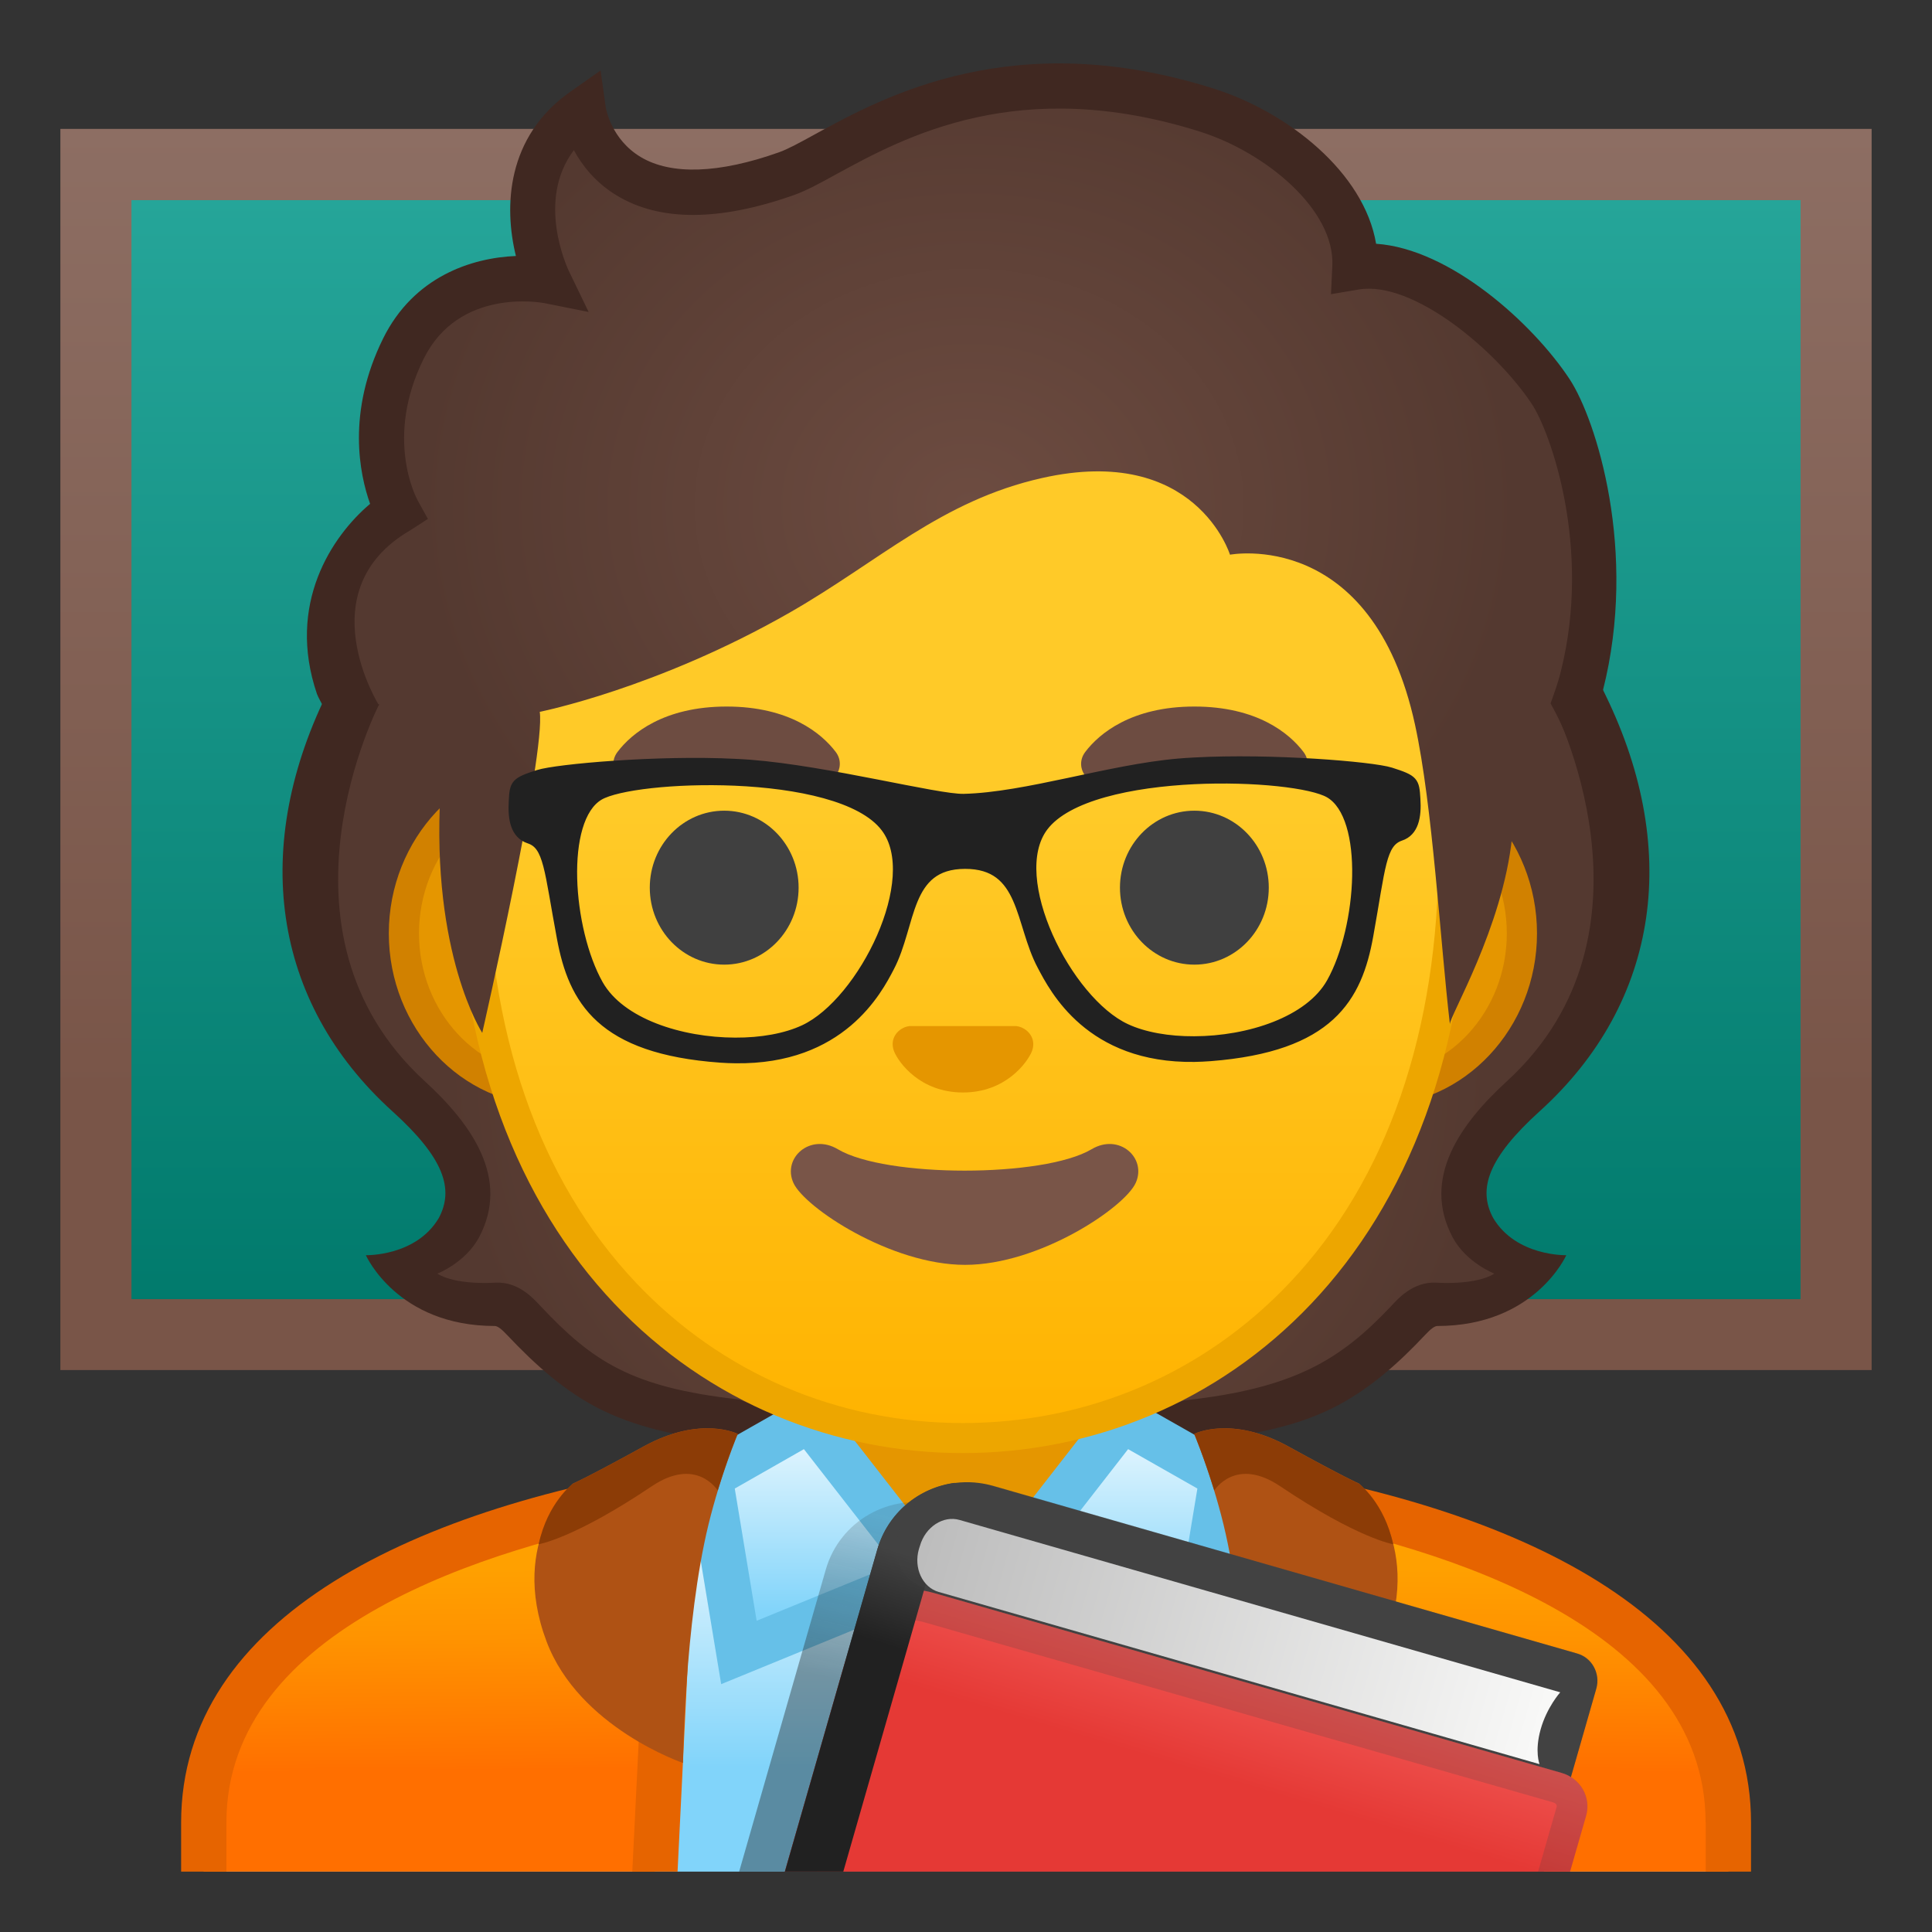 <svg viewBox="0 0 128 128" xmlns="http://www.w3.org/2000/svg" xmlns:xlink="http://www.w3.org/1999/xlink">
  <rect x="0" y="0" width="128" height="128" fill="#333333" stroke="none"/>
  <g>
    <linearGradient id="SVGID_1_" gradientUnits="userSpaceOnUse" x1="64" x2="64" y1="11.395" y2="88.489">
      <stop offset="0" style="stop-color:#26A69A"/>
      <stop offset="1" style="stop-color:#00796B"/>
    </linearGradient>
    <rect fill="url(#SVGID_1_)" height="77.52" width="115.29" x="6.36" y="10.9"/>
    <linearGradient id="SVGID_2_" gradientUnits="userSpaceOnUse" x1="64" x2="64" y1="8.545" y2="90.776">
      <stop offset="0" style="stop-color:#8D6E63"/>
      <stop offset="0.779" style="stop-color:#795548"/>
    </linearGradient>
    <path d="M119.29,13.26v72.81H8.71V13.26H119.29 M124,8.54H4v82.23h120V8.54L124,8.54z" fill="url(#SVGID_2_)"/>
  </g>
  <g id="hair">
    <radialGradient id="SVGID_3_" cx="64.131" cy="70.537" gradientUnits="userSpaceOnUse" r="34.61">
      <stop offset="0" style="stop-color:#6D4C41"/>
      <stop offset="1" style="stop-color:#543930"/>
    </radialGradient>
    <path d="M97.6,81.35c-1.6-2.97,0.25-5.69,3.32-8.72c3.46-3.41,9.21-15.13,3.1-25.57 c-1.15-0.16-78.55-0.8-79.71-0.64c-6.1,10.44-0.7,22.8,2.76,26.21c3.07,3.03,4.92,5.75,3.32,8.72c-1.05,1.95-2.6,2.59-3.73,2.8 c0.3,0.45,0.7,0.83,1.17,1.09c1.61,0.92,3.65,1.13,4.97,1.16c0.8,0.02,1.38,0.52,1.91,1.08c5.19,5.51,8.93,6.98,25.1,7.16l0,0.02 c0.72,0,1.41,0,2.1-0.01c0.67,0,1.36,0.01,2.08,0.01v-0.02c16.76-0.19,24.09-1.65,29.29-7.17c0.53-0.56,1.11-1.06,1.91-1.08 c1.32-0.03,3.36-0.24,4.97-1.16c0.47-0.27,0.87-0.65,1.17-1.09C100.2,83.94,98.65,83.3,97.6,81.35z" fill="url(#SVGID_3_)"/>
    <path d="M98.93,80.7c-1.04-1.92-0.34-3.98,3.07-7.07c8.01-7.25,9.44-17.58,4.13-28.06l-3.31,1.01 c0,0,7.87,15.11-2.98,25.05c-3.07,2.81-5.7,6.44-3.58,10.38c0.9,1.65,2.74,2.37,2.74,2.37s-0.97,0.75-3.85,0.6 c-1.55-0.08-2.56,1.1-2.99,1.56c-3.4,3.61-6.5,5.44-13.62,6.23c-0.27,0.03-0.94,0.35-1.58,0.66h-26.4 c-0.69-0.34-1.46-0.7-1.65-0.72c-7.12-0.79-9.69-2.56-13.09-6.17c-0.43-0.45-1.43-1.64-2.99-1.56c-2.88,0.15-3.85-0.6-3.85-0.6 s1.84-0.72,2.74-2.37c2.12-3.94-0.51-7.57-3.58-10.38c-10.85-9.94-2.98-25.05-2.98-25.05l-3.31-1.01 C16.56,56.04,17.99,66.38,26,73.63c3.41,3.08,4.1,5.14,3.07,7.07c-1.51,2.55-4.83,2.46-4.83,2.46s2.07,4.69,8.54,4.69 c0.18,0,0.44,0.19,0.83,0.61c1.86,1.97,3.88,3.8,6.33,4.99c1.3,0.63,2.68,1.07,4.09,1.4c0.81,0.19,1.64,0.34,2.46,0.46 c1.13,0.17,2.34,0.73,3.33,0.15h30.08v-0.01c0.27,0.01,0.54-0.03,0.8-0.07c2.81-0.48,5.45-0.94,7.99-2.3 c2.18-1.17,4.03-2.83,5.71-4.62c0.39-0.42,0.65-0.61,0.83-0.61c6.47,0,8.54-4.69,8.54-4.69S100.45,83.25,98.93,80.7z" fill="#402821"/>
  </g>
  <linearGradient id="SVGID_4_" gradientUnits="userSpaceOnUse" x1="64" x2="64" y1="102.092" y2="117.061">
    <stop offset="0" style="stop-color:#E1F5FE"/>
    <stop offset="1" style="stop-color:#81D4FA"/>
  </linearGradient>
  <path d="M114.5,120.75c0-15.47-25.34-23.56-50.36-23.56H64c-25.14,0.03-50.5,7.32-50.5,23.56V124h101V120.75z " fill="url(#SVGID_4_)"/>
  <g id="neck_1_">
    <polygon fill="#E59600" points="64,92.33 54.92,92.33 54.92,102.31 63.98,104.69 73.08,102.31 73.08,92.33 "/>
  </g>
  <g>
    <g>
      <linearGradient id="SVGID_5_" gradientUnits="userSpaceOnUse" x1="28.988" x2="29.133" y1="104.004" y2="117.308">
        <stop offset="0" style="stop-color:#FFA000"/>
        <stop offset="0.341" style="stop-color:#FF9300"/>
        <stop offset="0.972" style="stop-color:#FF7100"/>
        <stop offset="1" style="stop-color:#FF6F00"/>
      </linearGradient>
      <path d="M44.64,98.73C34,100.52,13.5,105.9,13.5,120.75V124h29.89L44.64,98.73z" fill="url(#SVGID_5_)"/>
      <path d="M15,120.75c0-12.95,17.47-18.22,28.05-20.22L41.89,124h3l1.33-27.04C27.52,99.72,12,107.15,12,120.75V124 h3V120.75z" fill="#E66400"/>
      <linearGradient id="SVGID_6_" gradientTransform="matrix(-1 0 0 1 441.375 0)" gradientUnits="userSpaceOnUse" x1="342.363" x2="342.508" y1="104.004" y2="117.308">
        <stop offset="0" style="stop-color:#FFA000"/>
        <stop offset="0.341" style="stop-color:#FF9300"/>
        <stop offset="0.972" style="stop-color:#FF7100"/>
        <stop offset="1" style="stop-color:#FF6F00"/>
      </linearGradient>
      <path d="M83.36,98.73c10.64,1.79,31.14,7.17,31.14,22.02V124H84.61L83.36,98.73z" fill="url(#SVGID_6_)"/>
      <path d="M113,120.75c0-12.95-17.47-18.22-28.05-20.22L86.11,124h-3l-1.33-27.04c18.7,2.76,34.23,10.19,34.23,23.79 V124h-3V120.75z" fill="#E66400"/>
    </g>
    <g>
      <g>
        <linearGradient id="SVGID_7_" gradientUnits="userSpaceOnUse" x1="54.321" x2="54.321" y1="95.533" y2="106.842">
          <stop offset="0" style="stop-color:#E1F5FE"/>
          <stop offset="1" style="stop-color:#81D4FA"/>
        </linearGradient>
        <polygon fill="url(#SVGID_7_)" points="47.02,97.83 53.65,94.07 61.62,104.3 48.96,109.48 "/>
        <path d="M53.26,96.01l5.96,7.65l-9.09,3.72l-1.45-8.76L53.26,96.01 M54.03,92.12l-8.66,4.92l2.41,14.54 l16.23-6.65L54.03,92.12L54.03,92.12z" fill="#66C0E8"/>
      </g>
      <g>
        <linearGradient id="SVGID_8_" gradientTransform="matrix(-1 0 0 1 1045.708 0)" gradientUnits="userSpaceOnUse" x1="972.029" x2="972.029" y1="95.533" y2="106.842">
          <stop offset="0" style="stop-color:#E1F5FE"/>
          <stop offset="1" style="stop-color:#81D4FA"/>
        </linearGradient>
        <polygon fill="url(#SVGID_8_)" points="66.38,104.3 74.35,94.07 80.98,97.83 79.04,109.48 "/>
        <path d="M74.74,96.01l4.59,2.61l-1.45,8.76l-9.09-3.72L74.74,96.01 M73.97,92.12l-9.98,12.81l16.23,6.65 l2.41-14.54L73.97,92.12L73.97,92.12z" fill="#66C0E8"/>
      </g>
    </g>
    <path d="M48.88,95c0,0-1.14,2.72-1.94,6c-1.59,6.52-1.69,15.8-1.69,15.8s-6.89-2.34-9.04-8.05 c-2.54-6.75,1.75-10.46,1.75-10.46s0.9-0.38,4.68-2.46C46.42,93.75,48.88,95,48.88,95z" fill="#AF5214"/>
    <path d="M43.18,98.47c2.97-2,4.37,0.28,4.37,0.28c0.66-2.18,1.32-3.75,1.32-3.75s-0.73-0.37-2.01-0.37 c-1.06,0-2.51,0.26-4.23,1.21c-3.78,2.08-4.68,2.46-4.68,2.46s-1.68,1.27-2.26,4.01C35.7,102.31,38.03,101.93,43.18,98.47z" fill="#8C3C06"/>
    <path d="M79.12,95c0,0,1.14,2.72,1.94,6c1.59,6.52,1.69,15.8,1.69,15.8s6.89-2.34,9.04-8.05 c2.54-6.75-1.75-10.46-1.75-10.46s-0.9-0.38-4.68-2.46C81.58,93.75,79.12,95,79.12,95z" fill="#AF5214"/>
    <path d="M84.82,98.47c-2.97-2-4.37,0.28-4.37,0.28C79.78,96.57,79.12,95,79.12,95s0.73-0.37,2.01-0.37 c1.06,0,2.51,0.26,4.23,1.21c3.78,2.08,4.68,2.46,4.68,2.46s1.68,1.27,2.26,4.01C92.3,102.31,89.97,101.93,84.82,98.47z" fill="#8C3C06"/>
  </g>
  <g id="ears_1_">
    <path d="M36.47,72.26c-5.36,0-9.71-4.67-9.71-10.41s4.36-10.41,9.71-10.41h54.65c5.36,0,9.71,4.67,9.71,10.41 s-4.36,10.41-9.71,10.41H36.47z" fill="#E59600"/>
    <path d="M91.12,52.43c4.8,0,8.71,4.22,8.71,9.41s-3.91,9.41-8.71,9.41h-7.37H43.84h-7.37 c-4.8,0-8.71-4.22-8.71-9.41s3.91-9.41,8.71-9.41h7.37h39.91H91.12 M91.12,50.43h-7.37H43.84h-7.37 c-5.89,0-10.71,5.14-10.71,11.41c0,6.28,4.82,11.41,10.71,11.41h7.37h39.91h7.37c5.89,0,10.71-5.14,10.71-11.41 C101.83,55.57,97.01,50.43,91.12,50.43L91.12,50.43z" fill="#D18100"/>
  </g>
  <g id="head_1_">
    <linearGradient id="SVGID_9_" gradientUnits="userSpaceOnUse" x1="63.793" x2="63.793" y1="94.591" y2="12.825">
      <stop offset="0" style="stop-color:#FFB300"/>
      <stop offset="0.5" style="stop-color:#FFCA28"/>
    </linearGradient>
    <path d="M63.79,95.27c-15.66,0-32.52-12.14-32.52-38.81c0-12.38,3.56-23.79,10.02-32.13 c6.05-7.8,14.25-12.27,22.5-12.27s16.45,4.47,22.5,12.27c6.46,8.34,10.02,19.75,10.02,32.13c0,12.09-3.51,22.19-10.14,29.21 C80.31,91.86,72.36,95.27,63.79,95.27z" fill="url(#SVGID_9_)"/>
    <path d="M63.79,13.07L63.79,13.07c7.94,0,15.85,4.33,21.71,11.88c6.33,8.16,9.81,19.35,9.81,31.52 c0,11.83-3.41,21.7-9.87,28.52c-5.67,5.99-13.36,9.29-21.65,9.29c-8.29,0-15.98-3.3-21.65-9.29c-6.46-6.82-9.87-16.69-9.87-28.52 c0-12.16,3.49-23.35,9.81-31.52C47.94,17.4,55.85,13.07,63.79,13.07 M63.79,11.07L63.79,11.07L63.79,11.07 c-17.4,0-33.52,18.61-33.52,45.39c0,26.64,16.61,39.81,33.52,39.81S97.31,83.1,97.31,56.46C97.31,29.68,81.2,11.07,63.79,11.07 L63.79,11.07z" fill="#EDA600"/>
  </g>
  <g id="eyes_1_">
    <ellipse cx="47.98" cy="58.81" fill="#404040" rx="4.93" ry="5.1"/>
    <ellipse cx="79.13" cy="58.81" fill="#404040" rx="4.93" ry="5.1"/>
  </g>
  <g id="eyebrows_1_">
    <path d="M55.37,49.82c-0.93-1.23-3.07-3.01-7.23-3.01s-6.31,1.79-7.23,3.01c-0.41,0.54-0.31,1.17-0.02,1.55 c0.26,0.35,1.04,0.68,1.9,0.39c0.86-0.29,2.54-1.16,5.35-1.18c2.81,0.02,4.49,0.89,5.35,1.18c0.86,0.29,1.64-0.03,1.9-0.39 C55.67,50.99,55.78,50.36,55.37,49.82z" fill="#6D4C41"/>
    <path d="M86.36,49.82c-0.93-1.23-3.07-3.01-7.23-3.01c-4.16,0-6.31,1.79-7.23,3.01c-0.41,0.54-0.31,1.17-0.02,1.55 c0.26,0.35,1.04,0.68,1.9,0.39c0.86-0.29,2.54-1.16,5.35-1.18c2.81,0.02,4.49,0.89,5.35,1.18c0.86,0.29,1.64-0.03,1.9-0.39 C86.67,50.99,86.77,50.36,86.36,49.82z" fill="#6D4C41"/>
  </g>
  <path id="nose_1_" d="M67.65,68.06c-0.11-0.04-0.21-0.07-0.32-0.08h-7.07c-0.11,0.01-0.22,0.04-0.32,0.08 c-0.64,0.26-0.99,0.92-0.69,1.63c0.3,0.71,1.71,2.69,4.55,2.69c2.84,0,4.25-1.99,4.55-2.69C68.65,68.98,68.29,68.32,67.65,68.06z" fill="#E59600"/>
  <path id="mouth_1_" d="M72.32,76.14c-3.19,1.89-13.63,1.89-16.81,0c-1.83-1.09-3.7,0.58-2.94,2.24 c0.75,1.63,6.45,5.42,11.37,5.42s10.55-3.79,11.3-5.42C76,76.72,74.15,75.05,72.32,76.14z" fill="#795548"/>
  <g id="hair_3_">
    <radialGradient id="SVGID_10_" cx="64.209" cy="33.52" gradientTransform="matrix(1 0 0 0.864 0 4.552)" gradientUnits="userSpaceOnUse" r="36.373">
      <stop offset="0" style="stop-color:#6D4C41"/>
      <stop offset="1" style="stop-color:#543930"/>
    </radialGradient>
    <path d="M52.13,10.65C39.87,15,38.64,7.3,38.64,7.3c-6.66,3.32-2.28,10.45-2.28,10.45s-6.75-0.5-9.64,5.34 c-3.02,6.11-0.36,10.78-0.36,10.78S19.87,38,22.42,45.5c0.14,0.42,0.31,0.82,0.49,1.19l5.25-0.07l1.02,5.86 c-0.62,10.74,2.77,15.95,2.77,15.95s4.21-18.45,3.81-21.27c0,0,7.76-1.54,16.57-6.58c5.95-3.41,10.02-7.41,16.71-8.91 c10.18-2.29,12.45,5.08,12.45,5.08s9.42-1.81,12.26,11.27c1.17,5.38,1.67,14.37,2.31,19.84c-0.06-0.48,3.5-6.4,4.12-12.4 c0.23-2.23,3.61-7.67,4.63-11.72c2.21-8.8-0.69-15.74-2.06-17.81c-2.5-3.79-8.49-9-12.97-8.24c0.23-4.8-3.55-9.25-8.1-10.78 C69.21,2.73,55.79,9.35,52.13,10.65z" fill="url(#SVGID_10_)"/>
    <path d="M21,45.98c0.08,0.22,0.39,0.77,0.39,0.77h3.73c0,0-4.79-7.62,2.05-11.61l1.18-0.76l-0.68-1.23 c-0.09-0.17-2.21-4.12,0.4-9.38c2.33-4.71,7.75-3.73,7.98-3.69l2.95,0.59l-1.31-2.71c-0.1-0.22-2.19-4.67,0.33-8.01 c0.55,1.01,1.43,2.15,2.84,3c2.85,1.73,6.8,1.72,11.75-0.03c0.79-0.28,1.68-0.76,2.8-1.38c4.53-2.47,12.11-6.61,24.12-2.81 c4.34,1.38,8.92,5.17,8.74,8.89l-0.09,1.87l1.84-0.31c3.6-0.6,9.1,4.01,11.47,7.59c1.22,1.84,3.98,9.5,1.92,17.71 c-0.11,0.45-0.26,0.94-0.46,1.5l-0.22,0.62l0.04,0.08c0,0,0.84,1.46,1.37,3.05l3-1.47c-0.31-1.12-0.94-2.53-0.94-2.53 c2.33-9.18-0.45-17.94-2.21-20.61c-2.44-3.7-7.91-8.64-12.82-8.97c-0.79-4.72-5.84-8.72-10.73-10.27 C67.2,1.68,58.59,6.38,53.97,8.91c-0.96,0.53-1.79,0.98-2.36,1.18c-3.97,1.41-7.13,1.52-9.15,0.32c-1.97-1.17-2.32-3.23-2.33-3.31 l-0.34-2.43l-2.01,1.41c-4.24,2.99-4.4,7.63-3.6,10.88c-2.93,0.12-6.77,1.36-8.8,5.47c-2.42,4.9-1.56,8.99-0.86,10.95 C21.99,35.52,18.97,40.02,21,45.98z" fill="#402821"/>
  </g>
  <path id="glasses" d="M93.83,52.93 c-0.07-1.19-0.12-1.31-1.69-1.81c-1.23-0.39-7.95-0.94-13.01-0.66c-0.36,0.02-0.71,0.04-1.04,0.07c-4.59,0.39-10.1,2.24-14.24,2.34 c-1.76,0.04-9.01-1.86-14.14-2.26c-0.33-0.02-0.66-0.05-1-0.06c-5.07-0.26-11.82,0.34-13.05,0.73c-1.57,0.5-1.62,0.63-1.68,1.82 c-0.07,1.19,0.13,2.2,1.06,2.51c1.27,0.41,1.28,2,2.13,6.54c0.77,4.14,2.62,7.41,10.57,7.98c0.34,0.02,0.66,0.04,0.98,0.04 c7.03,0.1,9.45-4.53,10.25-6.07c1.5-2.86,1.02-6.8,4.96-6.81c3.94-0.01,3.55,3.86,5.07,6.71c0.81,1.53,3.17,6.18,10.14,6.08 c0.34-0.01,0.69-0.02,1.05-0.05c7.94-0.62,9.78-3.9,10.52-8.04c0.82-4.55,0.83-6.13,2.09-6.56C93.71,55.13,93.91,54.12,93.83,52.93z M53.27,68.17c-1.21,0.57-2.85,0.86-4.57,0.85c-3.59-0.01-7.57-1.27-9.01-3.81c-2.04-3.62-2.57-10.94,0.03-12.47 c1.14-0.67,4.99-1.13,8.97-0.96c4.13,0.18,8.41,1.04,9.94,3.06C61.19,58.18,57.14,66.35,53.27,68.17z M88.17,65.07 c-1.43,2.56-5.44,3.85-9.05,3.86c-1.7,0.01-3.31-0.27-4.51-0.83c-3.87-1.8-7.97-9.94-5.45-13.3c1.53-2.04,5.82-2.92,9.96-3.12 c3.97-0.19,7.81,0.25,8.94,0.91C90.68,54.12,90.2,61.44,88.17,65.07z" fill="#212121" stroke="#212121" stroke-miterlimit="10" stroke-width="0.55"/>
  <g id="book">
    <linearGradient id="SVGID_11_" gradientUnits="userSpaceOnUse" x1="79.569" x2="76.946" y1="105.287" y2="116.332">
      <stop offset="1.742788e-03" style="stop-color:#212121;stop-opacity:0.2"/>
      <stop offset="1" style="stop-color:#212121;stop-opacity:0.6"/>
    </linearGradient>
    <path d="M101.67,121.61L101.67,121.61l0.57-2.2l0.01-0.05l1.93-7.6l-6.9-1.98L62.36,99.75 c-0.05-0.01-0.09-0.01-0.14-0.03c-3.24-0.85-6.58,1.03-7.51,4.27L48.97,124h52.02L101.67,121.61z" fill="url(#SVGID_11_)" opacity="0.67"/>
    <path d="M105.76,111.88c0.29-1.01-0.29-2.06-1.3-2.34l-38.69-11.1c-3.28-0.94-6.71,0.96-7.65,4.24L52,124h50.28 L105.76,111.88z" fill="#424242"/>
    <g>
      <linearGradient id="SVGID_12_" gradientUnits="userSpaceOnUse" x1="81.84" x2="79.869" y1="110.902" y2="117.514">
        <stop offset="0" style="stop-color:#EF5350"/>
        <stop offset="1" style="stop-color:#E53935"/>
      </linearGradient>
      <path d="M105.08,120.31c0.35-1.22-0.38-2.5-1.62-2.85l-41.52-11.9c-4.53-1.3-5.32,2.35-6.59,6.78L52,124 h52.02L105.08,120.31z" fill="url(#SVGID_12_)"/>
    </g>
    <path d="M57.32,112.88l0.17-0.61c1.07-3.77,1.59-4.94,2.77-4.94c0.31,0,0.69,0.06,1.12,0.19 l41.54,11.9c0.1,0.03,0.16,0.09,0.19,0.14c0.03,0.05,0.04,0.11,0.02,0.16L101.9,124h2.12l1.07-3.71c0.35-1.21-0.37-2.47-1.61-2.83 l-41.54-11.9c-0.63-0.18-1.19-0.27-1.68-0.27c-3.06,0-3.81,3.22-4.9,7.03L52,124h2.12L57.32,112.88z" fill="#424242" opacity="0.2"/>
    <linearGradient id="SVGID_13_" gradientUnits="userSpaceOnUse" x1="58.405" x2="60.268" y1="108.887" y2="103.031">
      <stop offset="0" style="stop-color:#212121"/>
      <stop offset="1" style="stop-color:#424242"/>
    </linearGradient>
    <path d="M63.26,98.24c-2.37,0.31-4.44,1.98-5.14,4.42L52,124h3.87L63.26,98.24z" fill="url(#SVGID_13_)"/>
    <g opacity="0.2">
      <path d="M64.33,101.57c0.19,0,0.38,0.02,0.59,0.07l37.25,10.7l-0.31,1.08c-11.79-3.29-34.29-9.62-38.94-11.16 C63.16,101.93,63.63,101.57,64.33,101.57 M64.33,98.24c-4.52,0-6.78,5.57-3.12,6.94c4.03,1.51,42.93,12.32,42.93,12.32l1.58-5.52 c0.3-1.06-0.19-2.14-1.11-2.4L65.77,98.42C65.27,98.3,64.79,98.24,64.33,98.24L64.33,98.24z" fill="#424242"/>
    </g>
    <linearGradient id="SVGID_14_" gradientTransform="matrix(0.961 0.276 0.319 -1.112 -177.413 1358.785)" gradientUnits="userSpaceOnUse" x1="-117.433" x2="-73.987" y1="1100.291" y2="1100.291">
      <stop offset="0.01" style="stop-color:#BDBDBD"/>
      <stop offset="0.987" style="stop-color:#F8F8F7"/>
    </linearGradient>
    <path d="M103.37,112.12L63.57,100.7c-1.08-0.31-2.26,0.46-2.62,1.71l-0.07,0.22 c-0.36,1.25,0.23,2.53,1.31,2.84L102,116.88c0,0-0.34-0.83,0.07-2.3C102.48,113.11,103.37,112.12,103.37,112.12z" fill="url(#SVGID_14_)"/>
  </g>
</svg>